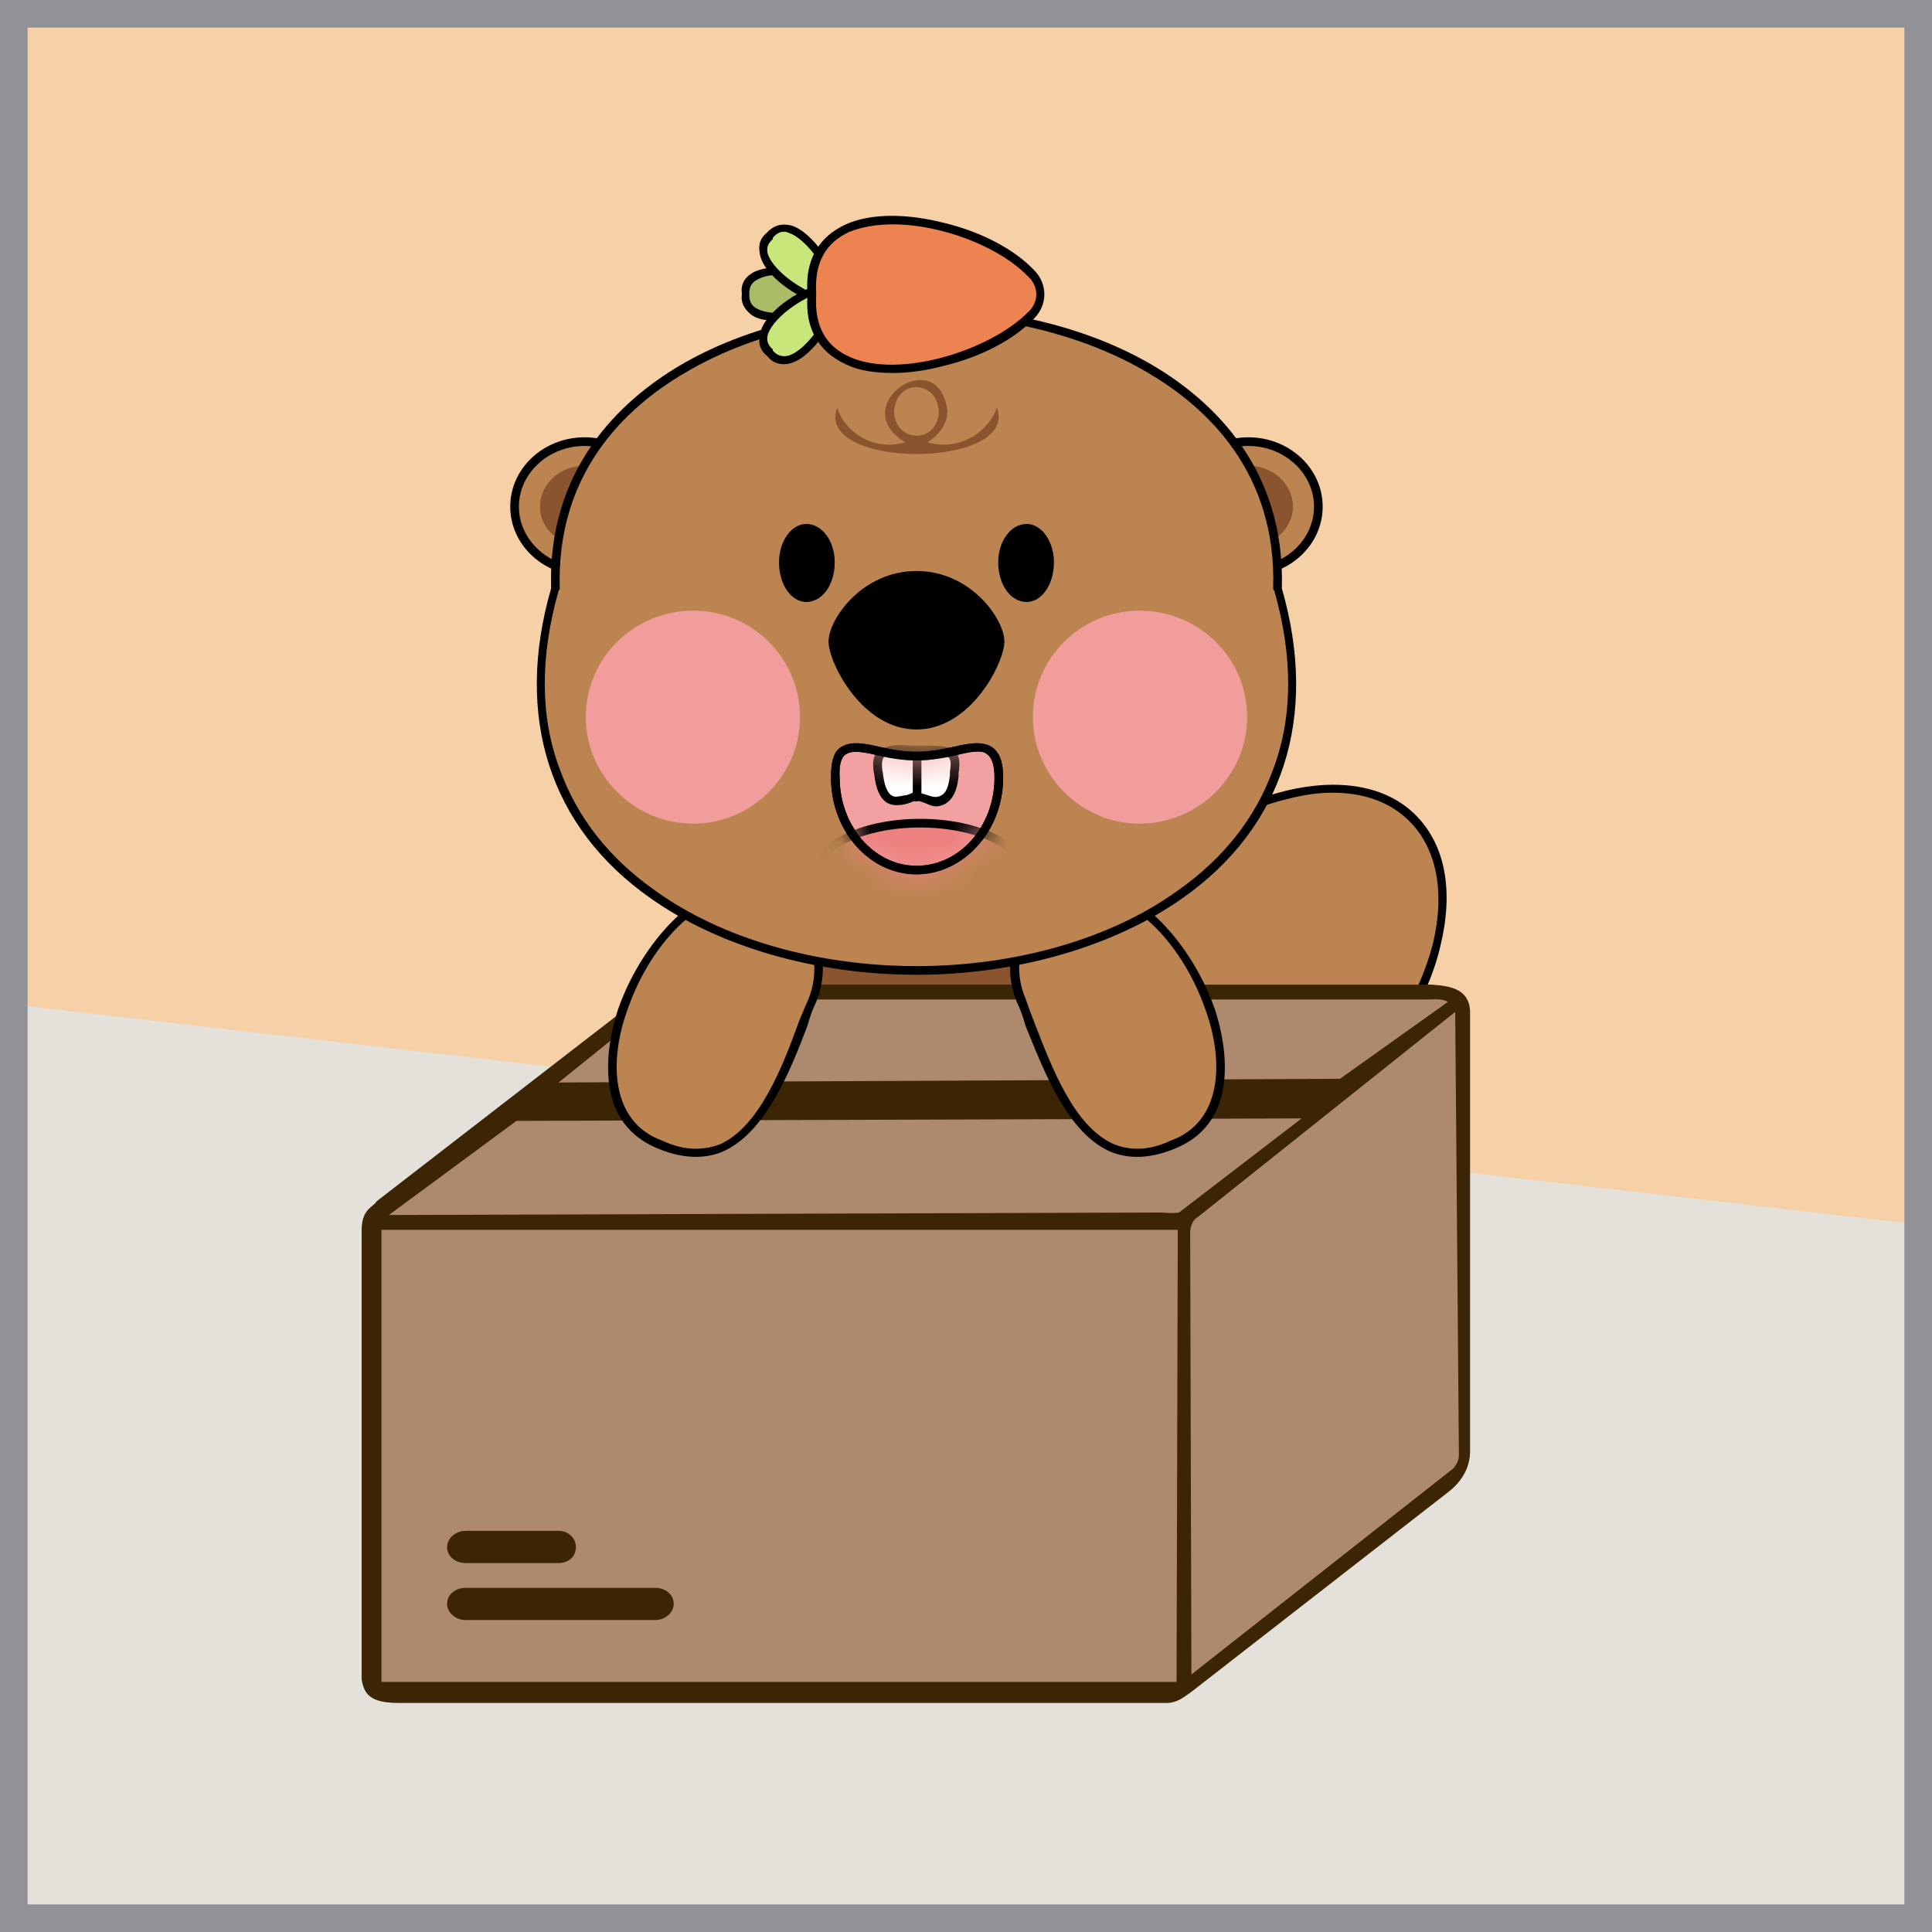 <svg width="70" height="70" viewBox="0 0 70 70" fill="none" xmlns="http://www.w3.org/2000/svg">
<rect x="0" y="0" width="70" height="70" fill="#808080" stroke="none"/>
<g id="Thumbnail/img/box">
<g clip-path="url(#clip0_2299_38142)">
<g id="Group 1000001183">
<path id="&#60;Path&#62;" d="M69.955 45.321L0 37.244V0H69.955V45.321Z" fill="#F6D0A7"/>
<path id="&#60;Path&#62;_2" d="M0.045 36.348L70 44.425V69.957H0.045V36.348Z" fill="#E3E1D9"/>
<g id="&#60;Group&#62;">
<g id="&#60;Group&#62;_2">
<g id="&#60;Group&#62;_3">
<path id="&#60;Path&#62;_3" d="M48.686 39.851C45.141 43.396 37.602 47.479 35.493 45.37C33.385 43.216 37.468 35.678 40.968 32.178C44.513 28.633 49.09 27.511 51.199 29.665C53.308 31.774 52.186 36.351 48.686 39.851Z" fill="#BB8451"/>
<path id="&#60;Compound Path&#62;" fill-rule="evenodd" clip-rule="evenodd" d="M37.244 46.086C36.481 46.086 35.853 45.906 35.404 45.458C34.013 44.111 35.179 40.971 35.987 39.221C37.154 36.663 39.083 33.836 40.878 32.041C44.423 28.496 49.135 27.374 51.288 29.528C52.365 30.605 52.679 32.265 52.186 34.285C51.737 36.214 50.481 38.233 48.776 39.983C46.981 41.733 44.199 43.663 41.641 44.874C40.474 45.413 38.679 46.086 37.244 46.086ZM48.282 28.721C47.773 28.721 47.235 28.795 46.667 28.945C44.737 29.394 42.763 30.605 41.103 32.265C39.353 34.06 37.423 36.797 36.256 39.355C34.955 42.182 34.686 44.336 35.583 45.233C36.481 46.131 38.635 45.906 41.506 44.56C44.019 43.394 46.801 41.509 48.551 39.759C50.256 38.054 51.423 36.08 51.917 34.195C52.365 32.31 52.051 30.74 51.064 29.753C50.391 29.079 49.449 28.721 48.282 28.721Z" fill="black"/>
</g>
<g id="&#60;Group&#62;_4">
<path id="&#60;Path&#62;_4" d="M39.667 44.113C40.699 42.587 41.058 40.434 40.834 38.235C39.891 26.568 23.872 28.812 25.577 40.703C25.667 42.228 26.071 43.35 26.699 44.158C26.16 44.562 25.846 45.145 25.846 45.728C25.846 47.075 27.507 48.196 29.526 48.196C31.321 48.196 32.801 47.344 33.16 46.177C33.19 46.177 33.22 46.177 33.25 46.177C33.609 47.344 35.09 48.196 36.885 48.196C38.904 48.196 40.564 47.075 40.564 45.728C40.564 45.1 40.205 44.562 39.667 44.113Z" fill="#BB8451"/>
<path id="&#60;Compound Path&#62;_2" fill-rule="evenodd" clip-rule="evenodd" d="M36.885 48.331C35.18 48.331 33.699 47.568 33.205 46.446C32.757 47.568 31.231 48.331 29.526 48.331C27.417 48.331 25.712 47.164 25.712 45.728C25.712 45.145 25.981 44.562 26.474 44.113C25.846 43.26 25.487 42.138 25.442 40.703C24.904 37.068 26.026 33.882 28.539 31.997C30.827 30.292 33.923 29.933 36.481 31.055C39.084 32.222 40.699 34.779 40.968 38.234C41.237 40.568 40.834 42.632 39.846 44.068C40.385 44.562 40.699 45.1 40.699 45.728C40.699 47.164 38.994 48.331 36.885 48.331ZM33.25 46.042C33.34 46.042 33.385 46.087 33.43 46.132C33.744 47.254 35.18 48.017 36.885 48.017C38.814 48.017 40.385 46.984 40.385 45.728C40.385 45.19 40.115 44.651 39.577 44.247C39.487 44.158 39.487 44.068 39.532 44.023C40.519 42.632 40.923 40.568 40.654 38.279C40.295 33.792 37.782 31.997 36.346 31.324C33.923 30.247 30.917 30.606 28.718 32.267C26.34 34.062 25.218 37.158 25.757 40.658C25.757 40.658 25.757 40.673 25.757 40.703C25.801 42.093 26.16 43.215 26.834 44.068C26.878 44.113 26.878 44.203 26.789 44.292C26.295 44.696 26.026 45.19 26.026 45.728C26.026 46.984 27.596 48.017 29.526 48.017C31.231 48.017 32.667 47.254 32.981 46.132C33.026 46.087 33.071 46.042 33.16 46.042H33.25Z" fill="black"/>
</g>
<path id="&#60;Path&#62;_5" d="M32.981 44.74C24.231 45.997 25.712 31.593 33.385 31.952C41.192 31.817 41.776 46.625 32.981 44.74Z" fill="#89542E"/>
</g>
<g id="&#60;Group&#62;_5">
<path id="&#60;Path&#62;_6" d="M51.199 35.855H24.994C24.231 35.855 23.468 36.08 22.975 36.529L14 43.529C13.911 43.588 13.851 43.648 13.821 43.708C13.552 43.932 13.417 44.246 13.417 44.561L13.193 60.086C13.193 60.894 14.045 61.522 15.077 61.522H41.731C42.135 61.522 42.539 61.388 42.853 61.208C42.943 61.178 43.017 61.148 43.077 61.118L52.321 53.984C52.814 53.58 53.084 53.086 53.084 52.548V37.246C53.084 36.484 52.231 35.855 51.199 35.855Z" fill="#AD8A6D"/>
<g id="&#60;Group&#62;_6">
<path id="&#60;Compound Path&#62;_3" fill-rule="evenodd" clip-rule="evenodd" d="M53.263 36.618V52.592C53.263 53.131 52.994 53.669 52.456 54.073L43.167 61.298C42.853 61.522 42.629 61.701 42.27 61.701C42.18 61.701 14.449 61.701 14.449 61.701C13.417 61.701 13.193 61.387 13.103 60.849V44.605C13.103 44.291 13.148 43.977 13.417 43.753C13.507 43.663 13.597 43.618 13.642 43.528L22.93 36.349C23.468 35.9 24.231 35.676 24.994 35.676H51.872C52.59 35.721 53.218 35.855 53.263 36.618ZM48.552 39.086L52.456 36.304C52.276 36.169 51.917 36.214 51.648 36.214C51.603 36.214 24.366 36.214 24.366 36.214C24.097 36.214 23.872 36.304 23.693 36.439L20.238 39.221L48.552 39.086ZM47.161 40.522L18.712 40.612L14.09 44.022L42.045 43.932C42.225 43.932 42.449 43.977 42.718 43.932L47.161 40.522ZM42.673 44.56H13.821V60.939H42.629L42.673 44.56ZM52.859 52.727L52.725 36.663L43.436 44.067C43.302 44.157 43.167 44.246 43.122 44.605L43.167 60.669L52.635 53.221C52.77 53.086 52.859 52.907 52.859 52.727Z" fill="#3B2504"/>
</g>
</g>
<g id="&#60;Group&#62;_7">
<path id="&#60;Path&#62;_7" d="M23.962 41.51C19.654 39.939 24.096 31.099 27.776 32.266C29.302 32.894 30.064 34.689 29.436 36.215C28.494 38.458 27.327 42.945 23.962 41.51Z" fill="#BB8451"/>
<path id="&#60;Compound Path&#62;_4" fill-rule="evenodd" clip-rule="evenodd" d="M25.218 41.915C24.8 41.915 24.366 41.825 23.917 41.646C22.975 41.287 22.347 40.614 22.122 39.582C21.943 38.729 22.032 37.697 22.391 36.575C23.334 33.883 25.712 31.46 27.821 32.133C29.481 32.806 30.244 34.646 29.571 36.306C29.451 36.546 29.347 36.83 29.257 37.159C28.629 38.819 27.731 41.063 26.161 41.736C25.861 41.855 25.547 41.915 25.218 41.915ZM27.148 32.313C25.622 32.313 23.648 33.883 22.706 36.665C22.077 38.46 22.122 40.659 24.007 41.332C24.77 41.691 25.443 41.691 26.071 41.467C27.507 40.838 28.359 38.64 28.943 37.024C29.062 36.725 29.182 36.441 29.302 36.172C29.885 34.691 29.167 33.031 27.731 32.402C27.552 32.343 27.357 32.313 27.148 32.313Z" fill="black"/>
</g>
<g id="&#60;Group&#62;_8">
<path id="&#60;Path&#62;_8" d="M42.449 41.51C46.802 39.939 42.315 31.099 38.635 32.266C37.11 32.894 36.347 34.689 36.975 36.215C37.917 38.458 39.084 42.945 42.449 41.51Z" fill="#BB8451"/>
<path id="&#60;Compound Path&#62;_5" fill-rule="evenodd" clip-rule="evenodd" d="M41.193 41.915C40.864 41.915 40.55 41.855 40.251 41.736C38.68 41.063 37.827 38.819 37.154 37.159C37.065 36.83 36.96 36.546 36.84 36.306C36.167 34.646 36.93 32.806 38.59 32.133C40.699 31.46 43.077 33.883 44.02 36.575C44.379 37.697 44.468 38.729 44.289 39.582C44.065 40.614 43.436 41.287 42.494 41.646C42.045 41.825 41.612 41.915 41.193 41.915ZM38.68 32.402C37.244 33.031 36.526 34.691 37.154 36.172C37.244 36.441 37.349 36.725 37.468 37.024C38.097 38.64 38.904 40.838 40.385 41.467C40.968 41.691 41.642 41.691 42.404 41.332C44.289 40.659 44.334 38.46 43.706 36.665C42.629 33.524 40.251 31.909 38.68 32.402Z" fill="black"/>
</g>
<g id="&#60;Group&#62;_9">
<g id="&#60;Group&#62;_10">
<path id="&#60;Path&#62;_9" d="M23.737 18.357C23.737 19.658 22.571 20.69 21.18 20.69C19.788 20.69 18.667 19.658 18.667 18.357C18.667 17.055 19.788 16.023 21.18 16.023C22.571 16.023 23.737 17.055 23.737 18.357Z" fill="#BB8451"/>
<path id="&#60;Compound Path&#62;_6" fill-rule="evenodd" clip-rule="evenodd" d="M21.18 20.869C19.699 20.869 18.487 19.748 18.487 18.357C18.487 16.965 19.699 15.844 21.18 15.844C22.66 15.844 23.872 16.965 23.872 18.357C23.872 19.748 22.66 20.869 21.18 20.869ZM21.18 16.158C19.878 16.158 18.801 17.145 18.801 18.357C18.801 19.568 19.878 20.555 21.18 20.555C22.481 20.555 23.558 19.568 23.558 18.357C23.558 17.145 22.481 16.158 21.18 16.158Z" fill="black"/>
</g>
<path id="&#60;Path&#62;_10" d="M21.18 19.792C20.282 19.792 19.564 19.163 19.564 18.356C19.564 17.548 20.282 16.875 21.18 16.875C22.122 16.875 22.84 17.548 22.84 18.356C22.84 19.163 22.122 19.792 21.18 19.792Z" fill="#89542E"/>
</g>
<g id="&#60;Group&#62;_11">
<g id="&#60;Group&#62;_12">
<path id="&#60;Path&#62;_11" d="M42.673 18.357C42.673 19.658 43.84 20.69 45.231 20.69C46.622 20.69 47.744 19.658 47.744 18.357C47.744 17.055 46.622 16.023 45.231 16.023C43.84 16.023 42.673 17.055 42.673 18.357Z" fill="#BB8451"/>
<path id="&#60;Compound Path&#62;_7" fill-rule="evenodd" clip-rule="evenodd" d="M45.231 20.869C43.75 20.869 42.539 19.748 42.539 18.357C42.539 16.965 43.75 15.844 45.231 15.844C46.712 15.844 47.923 16.965 47.923 18.357C47.923 19.748 46.712 20.869 45.231 20.869ZM45.231 16.158C43.93 16.158 42.853 17.145 42.853 18.357C42.853 19.568 43.93 20.555 45.231 20.555C46.532 20.555 47.609 19.568 47.609 18.357C47.609 17.145 46.532 16.158 45.231 16.158Z" fill="black"/>
</g>
<path id="&#60;Path&#62;_12" d="M45.231 19.792C46.129 19.792 46.846 19.163 46.846 18.356C46.846 17.548 46.129 16.875 45.231 16.875C44.334 16.875 43.571 17.548 43.571 18.356C43.571 19.163 44.334 19.792 45.231 19.792Z" fill="#89542E"/>
</g>
<g id="&#60;Group&#62;_13">
<path id="&#60;Path&#62;_13" d="M46.308 21.362C51.513 39.759 14.898 39.759 20.103 21.362C19.699 7.9 46.712 7.9 46.308 21.362Z" fill="#BB8451"/>
<path id="&#60;Compound Path&#62;_8" fill-rule="evenodd" clip-rule="evenodd" d="M33.206 35.318C29.526 35.318 26.026 34.286 23.558 32.536C19.924 29.979 18.622 25.985 19.968 21.318C19.834 17.011 22.436 14.543 24.635 13.241C29.436 10.414 36.975 10.414 41.776 13.241C43.975 14.543 46.577 17.011 46.443 21.318C47.789 25.985 46.488 29.979 42.853 32.536C40.385 34.286 36.84 35.318 33.206 35.318ZM33.206 11.402C30.199 11.402 27.148 12.12 24.814 13.511C22.661 14.767 20.148 17.145 20.282 21.318C20.282 21.348 20.267 21.378 20.238 21.408C19.564 23.786 19.564 25.985 20.282 27.869C20.911 29.619 22.077 31.1 23.738 32.267C26.161 34.017 29.616 35.004 33.206 35.004C36.795 35.004 40.25 34.017 42.673 32.267C44.334 31.1 45.5 29.619 46.129 27.869C46.847 25.985 46.847 23.786 46.173 21.408C46.144 21.378 46.129 21.348 46.129 21.318C46.263 17.145 43.75 14.767 41.597 13.511C39.263 12.12 36.212 11.402 33.206 11.402Z" fill="black"/>
</g>
<g id="&#60;Group&#62;_14">
<g id="&#60;Group&#62;_15">
<path id="&#60;Path&#62;_14" d="M30.244 20.375C30.244 21.183 29.795 21.811 29.212 21.811C28.673 21.811 28.225 21.183 28.225 20.375C28.225 19.613 28.673 18.984 29.212 18.984C29.795 18.984 30.244 19.613 30.244 20.375Z" fill="black"/>
<path id="&#60;Path&#62;_15" d="M38.186 20.375C38.186 21.183 37.737 21.811 37.199 21.811C36.616 21.811 36.167 21.183 36.167 20.375C36.167 19.613 36.616 18.984 37.199 18.984C37.737 18.984 38.186 19.613 38.186 20.375Z" fill="black"/>
</g>
<path id="&#60;Path&#62;_16" d="M36.391 23.245C36.391 24.008 35.18 26.431 33.205 26.431C31.231 26.431 30.02 24.008 30.02 23.245C30.02 22.438 31.231 20.688 33.205 20.688C35.18 20.688 36.391 22.438 36.391 23.245Z" fill="black"/>
<g id="&#60;Group&#62;_16">
<path id="&#60;Path&#62;_17" d="M36.167 28.18C36.167 30.02 34.821 31.546 33.205 31.546C31.59 31.546 30.244 30.02 30.244 28.18C30.244 26.296 31.59 27.373 33.205 27.373C34.821 27.373 36.167 26.296 36.167 28.18Z" fill="#F1A2A0"/>
<path id="&#60;Compound Path&#62;_9" fill-rule="evenodd" clip-rule="evenodd" d="M33.205 31.681C31.5 31.681 30.109 30.11 30.109 28.181C30.109 27.598 30.199 27.284 30.423 27.104C30.782 26.835 31.276 26.924 31.859 27.059C32.263 27.149 32.712 27.239 33.205 27.239C33.699 27.239 34.148 27.149 34.551 27.059C35.135 26.924 35.628 26.835 35.987 27.104C36.212 27.284 36.346 27.598 36.346 28.181C36.346 30.11 34.91 31.681 33.205 31.681ZM31.007 27.239C30.857 27.239 30.737 27.269 30.648 27.328C30.468 27.448 30.393 27.732 30.423 28.181C30.423 29.931 31.68 31.367 33.205 31.367C34.776 31.367 36.032 29.931 36.032 28.181C36.032 27.732 35.943 27.448 35.763 27.328C35.584 27.149 35.135 27.239 34.596 27.373C34.193 27.463 33.699 27.553 33.205 27.553C32.712 27.553 32.218 27.463 31.814 27.373C31.5 27.284 31.186 27.239 31.007 27.239Z" fill="black"/>
</g>
<g id="Clip path group">
<mask id="mask0_2299_38142" style="mask-type:luminance" maskUnits="userSpaceOnUse" x="30" y="27" width="7" height="5">
<g id="cp6">
<path id="Vector" d="M36.167 28.3C36.167 30.162 34.843 31.674 33.205 31.674C31.572 31.674 30.244 30.162 30.244 28.3C30.244 26.438 31.572 27.528 33.205 27.528C34.843 27.528 36.167 26.438 36.167 28.3Z" fill="white"/>
</g>
</mask>
<g mask="url(#mask0_2299_38142)">
<g id="&#60;Clip Group&#62;">
<g id="&#60;Group&#62;_17">
<path id="&#60;Path&#62;_18" d="M37.109 31.687C37.109 32.719 35.449 33.527 33.34 33.527C31.276 33.527 29.571 32.719 29.571 31.687C29.571 30.655 31.276 29.848 33.34 29.848C35.449 29.848 37.109 30.655 37.109 31.687Z" fill="#ED817F"/>
<path id="&#60;Compound Path&#62;_10" fill-rule="evenodd" clip-rule="evenodd" d="M33.34 33.662C31.141 33.662 29.391 32.809 29.391 31.687C29.391 30.565 31.141 29.668 33.34 29.668C35.539 29.668 37.289 30.565 37.289 31.687C37.289 32.809 35.539 33.662 33.34 33.662ZM33.34 29.982C31.366 29.982 29.706 30.745 29.706 31.687C29.706 32.585 31.366 33.392 33.34 33.392C35.314 33.392 36.975 32.585 36.975 31.687C36.975 30.745 35.314 29.982 33.34 29.982Z" fill="black"/>
</g>
<g id="&#60;Group&#62;_18">
<path id="&#60;Path&#62;_19" d="M34.372 27.242C34.103 27.152 33.744 27.152 33.43 27.152C32.891 27.197 32.443 27.063 31.994 27.287C31.77 27.422 31.814 27.825 31.814 28.095C31.904 28.498 32.039 29.082 32.532 29.037C32.757 29.037 32.936 28.902 33.116 28.858C33.43 28.813 33.699 29.127 34.103 28.992C34.462 28.858 34.507 28.409 34.596 28.05C34.596 27.78 34.686 27.422 34.417 27.242H34.372Z" fill="white"/>
<path id="&#60;Compound Path&#62;_11" fill-rule="evenodd" clip-rule="evenodd" d="M33.923 29.216C33.744 29.216 33.609 29.126 33.475 29.081C33.34 29.036 33.25 28.991 33.116 29.036C33.086 29.036 33.041 29.051 32.981 29.081C32.846 29.126 32.712 29.171 32.532 29.171C32.054 29.201 31.77 28.842 31.68 28.094C31.635 27.87 31.545 27.331 31.904 27.152C32.263 26.972 32.622 26.972 32.981 27.017C33.131 27.017 33.265 27.017 33.385 27.017C33.445 27.017 33.505 27.017 33.564 27.017C33.834 27.017 34.193 27.017 34.462 27.107C34.821 27.286 34.776 27.735 34.731 28.004V28.139C34.686 28.498 34.596 28.991 34.148 29.171C34.058 29.201 33.983 29.216 33.923 29.216ZM33.205 28.722C33.34 28.722 33.475 28.767 33.609 28.812C33.744 28.857 33.879 28.902 34.013 28.857C34.327 28.767 34.372 28.408 34.417 28.094V27.959C34.462 27.69 34.462 27.466 34.327 27.421V27.376C34.103 27.331 33.834 27.331 33.564 27.331C33.505 27.331 33.445 27.331 33.385 27.331C33.265 27.331 33.131 27.331 32.981 27.331C32.622 27.286 32.308 27.286 32.039 27.421C31.994 27.466 31.904 27.6 31.994 28.049C32.084 28.812 32.353 28.902 32.532 28.857C32.622 28.857 32.757 28.812 32.846 28.812C32.936 28.782 33.011 28.752 33.071 28.722C33.101 28.722 33.146 28.722 33.205 28.722Z" fill="black"/>
</g>
<path id="&#60;Path&#62;_20" d="M33.205 29.035C33.116 29.035 33.071 28.945 33.071 28.855V27.15C33.071 27.061 33.116 27.016 33.205 27.016C33.295 27.016 33.385 27.061 33.385 27.15V28.855C33.385 28.945 33.295 29.035 33.205 29.035Z" fill="black"/>
</g>
</g>
</g>
<path id="&#60;Compound Path&#62;_12" fill-rule="evenodd" clip-rule="evenodd" d="M33.205 31.681C31.5 31.681 30.109 30.11 30.109 28.181C30.109 27.598 30.199 27.284 30.423 27.104C30.782 26.835 31.276 26.924 31.859 27.059C32.263 27.149 32.712 27.239 33.205 27.239C33.699 27.239 34.148 27.149 34.551 27.059C35.135 26.924 35.628 26.835 35.987 27.104C36.212 27.284 36.346 27.598 36.346 28.181C36.346 30.11 34.91 31.681 33.205 31.681ZM31.007 27.239C30.857 27.239 30.737 27.269 30.648 27.328C30.468 27.448 30.393 27.732 30.423 28.181C30.423 29.931 31.68 31.367 33.205 31.367C34.776 31.367 36.032 29.931 36.032 28.181C36.032 27.732 35.943 27.448 35.763 27.328C35.584 27.149 35.135 27.239 34.596 27.373C34.193 27.463 33.699 27.553 33.205 27.553C32.712 27.553 32.218 27.463 31.814 27.373C31.5 27.284 31.186 27.239 31.007 27.239Z" fill="black"/>
</g>
<path id="&#60;Compound Path&#62;_13" fill-rule="evenodd" clip-rule="evenodd" d="M30.334 14.767C30.558 15.575 31.59 16.383 32.801 16.024C30.603 14.722 34.013 12.344 34.327 14.902C34.327 15.395 33.968 15.799 33.609 16.024C34.821 16.383 35.853 15.575 36.122 14.767C36.93 17.011 29.481 17.011 30.334 14.767ZM34.013 14.992C34.058 13.825 32.532 13.645 32.398 14.857C32.353 15.979 33.878 16.158 34.013 14.992Z" fill="#89542E"/>
<g id="&#60;Group&#62;_19">
<g id="&#60;Group&#62;_20">
<g id="&#60;Group&#62;_21">
<path id="&#60;Path&#62;_21" d="M30.154 10.908C29.346 11.536 26.923 11.895 27.013 10.684C27.013 10.684 27.013 10.669 27.013 10.639C26.923 9.427 29.346 9.786 30.154 10.415C30.333 10.549 30.333 10.774 30.154 10.908Z" fill="#AABD66"/>
<path id="&#60;Compound Path&#62;_14" fill-rule="evenodd" clip-rule="evenodd" d="M28.18 11.625C27.821 11.625 27.506 11.58 27.282 11.445C27.013 11.266 26.833 10.997 26.878 10.682C26.878 10.682 26.878 10.668 26.878 10.638C26.833 10.323 26.968 10.054 27.282 9.875C28.045 9.471 29.571 9.785 30.244 10.323C30.393 10.413 30.468 10.533 30.468 10.682C30.468 10.802 30.393 10.907 30.244 10.996C29.795 11.355 28.898 11.625 28.18 11.625ZM28.18 9.964C27.91 9.964 27.641 10.009 27.417 10.144C27.237 10.234 27.148 10.398 27.148 10.638C27.148 10.668 27.148 10.682 27.148 10.682C27.148 10.922 27.237 11.086 27.417 11.176C28.045 11.535 29.481 11.266 30.109 10.772C30.139 10.742 30.154 10.712 30.154 10.682C30.154 10.623 30.139 10.578 30.109 10.548C29.66 10.234 28.853 9.964 28.18 9.964Z" fill="black"/>
</g>
<g id="&#60;Group&#62;_22">
<path id="&#60;Path&#62;_22" d="M29.974 10.952C28.897 10.773 26.968 9.337 27.865 8.529C27.895 8.529 27.91 8.529 27.91 8.529C28.718 7.587 30.154 9.561 30.288 10.593C30.333 10.818 30.199 10.952 29.974 10.952Z" fill="#C9E67B"/>
<path id="&#60;Compound Path&#62;_15" fill-rule="evenodd" clip-rule="evenodd" d="M30.019 11.088C29.989 11.088 29.974 11.088 29.974 11.088C29.122 10.953 27.776 10.101 27.551 9.293C27.462 8.934 27.506 8.665 27.776 8.44C27.776 8.44 27.791 8.425 27.82 8.395C28.045 8.171 28.314 8.081 28.673 8.171C29.436 8.395 30.333 9.742 30.468 10.594C30.468 10.744 30.423 10.863 30.333 10.953C30.244 11.043 30.139 11.088 30.019 11.088ZM28.404 8.395C28.254 8.395 28.12 8.47 28 8.62C28 8.62 28 8.635 28 8.665C27.82 8.814 27.761 8.994 27.82 9.203C28.045 9.876 29.256 10.684 29.974 10.774C30.034 10.804 30.094 10.804 30.154 10.774C30.154 10.744 30.154 10.684 30.154 10.594C30.064 9.876 29.256 8.665 28.583 8.44C28.523 8.41 28.464 8.395 28.404 8.395Z" fill="black"/>
</g>
<g id="&#60;Group&#62;_23">
<path id="&#60;Path&#62;_23" d="M29.974 10.371C28.897 10.551 26.968 11.986 27.865 12.794C27.895 12.794 27.91 12.794 27.91 12.794C28.718 13.736 30.154 11.762 30.288 10.73C30.333 10.506 30.199 10.371 29.974 10.371Z" fill="#C9E67B"/>
<path id="&#60;Compound Path&#62;_16" fill-rule="evenodd" clip-rule="evenodd" d="M28.404 13.196C28.165 13.196 27.97 13.106 27.82 12.927C27.791 12.897 27.776 12.882 27.776 12.882C27.506 12.657 27.462 12.388 27.551 12.029C27.776 11.222 29.122 10.369 29.974 10.234C30.124 10.234 30.244 10.279 30.333 10.369C30.423 10.459 30.468 10.578 30.468 10.728C30.333 11.581 29.436 12.927 28.673 13.151C28.583 13.181 28.494 13.196 28.404 13.196ZM30.019 10.549C30.019 10.549 30.004 10.549 29.974 10.549C29.256 10.638 28.045 11.446 27.82 12.119C27.761 12.328 27.82 12.508 28 12.657C28 12.687 28 12.702 28 12.702C28.15 12.882 28.344 12.942 28.583 12.882C29.256 12.657 30.064 11.446 30.154 10.728C30.154 10.638 30.154 10.578 30.154 10.549C30.124 10.549 30.079 10.549 30.019 10.549Z" fill="black"/>
</g>
</g>
<g id="&#60;Group&#62;_24">
<path id="&#60;Path&#62;_24" d="M37.334 11.45C35.224 13.559 29.212 14.681 29.391 10.733C29.391 10.703 29.391 10.658 29.391 10.598C29.212 6.649 35.224 7.771 37.334 9.88C37.782 10.329 37.782 11.002 37.334 11.45Z" fill="#ED8351"/>
<path id="&#60;Compound Path&#62;_17" fill-rule="evenodd" clip-rule="evenodd" d="M32.353 13.514C31.68 13.514 31.096 13.424 30.648 13.2C29.66 12.751 29.167 11.898 29.256 10.732C29.256 10.702 29.256 10.657 29.256 10.597C29.167 9.43 29.66 8.578 30.648 8.129C31.545 7.725 32.846 7.725 34.237 8.084C35.538 8.398 36.75 9.027 37.468 9.789C37.962 10.283 37.962 11.046 37.468 11.539C36.75 12.302 35.538 12.93 34.237 13.244C33.564 13.424 32.936 13.514 32.353 13.514ZM32.353 8.129C31.769 8.129 31.231 8.219 30.782 8.398C29.915 8.787 29.511 9.52 29.571 10.597C29.571 10.657 29.571 10.702 29.571 10.732C29.511 11.809 29.915 12.541 30.782 12.93C32.577 13.738 35.853 12.706 37.244 11.315C37.648 10.956 37.648 10.373 37.244 10.014C36.212 8.937 34.103 8.129 32.353 8.129Z" fill="black"/>
</g>
</g>
<g id="&#60;Group&#62;_25">
<path id="&#60;Path&#62;_25" d="M25.128 29.843C22.975 29.843 21.225 28.093 21.225 25.984C21.225 23.83 22.975 22.125 25.128 22.125C27.237 22.125 28.987 23.83 28.987 25.984C28.987 28.093 27.237 29.843 25.128 29.843Z" fill="#F09D9B"/>
<path id="&#60;Path&#62;_26" d="M41.282 29.843C39.173 29.843 37.423 28.093 37.423 25.984C37.423 23.83 39.173 22.125 41.282 22.125C43.436 22.125 45.186 23.83 45.186 25.984C45.186 28.093 43.436 29.843 41.282 29.843Z" fill="#F09D9B"/>
</g>
<path id="&#60;Path&#62;_27" d="M16.872 58.698H23.737C24.096 58.698 24.41 58.429 24.41 58.115C24.41 57.756 24.096 57.531 23.737 57.531H16.872C16.513 57.531 16.199 57.756 16.199 58.115C16.199 58.429 16.513 58.698 16.872 58.698Z" fill="#3B2504"/>
<path id="&#60;Path&#62;_28" d="M16.872 56.632H20.237C20.596 56.632 20.866 56.407 20.866 56.048C20.866 55.734 20.596 55.465 20.237 55.465H16.872C16.513 55.465 16.199 55.734 16.199 56.048C16.199 56.407 16.513 56.632 16.872 56.632Z" fill="#3B2504"/>
</g>
</g>
</g>
<rect x="0.5" y="0.5" width="69" height="69" stroke="#919298"/>
</g>
<defs>
<clipPath id="clip0_2299_38142">
<rect width="70" height="70" fill="white"/>
</clipPath>
</defs>
</svg>
